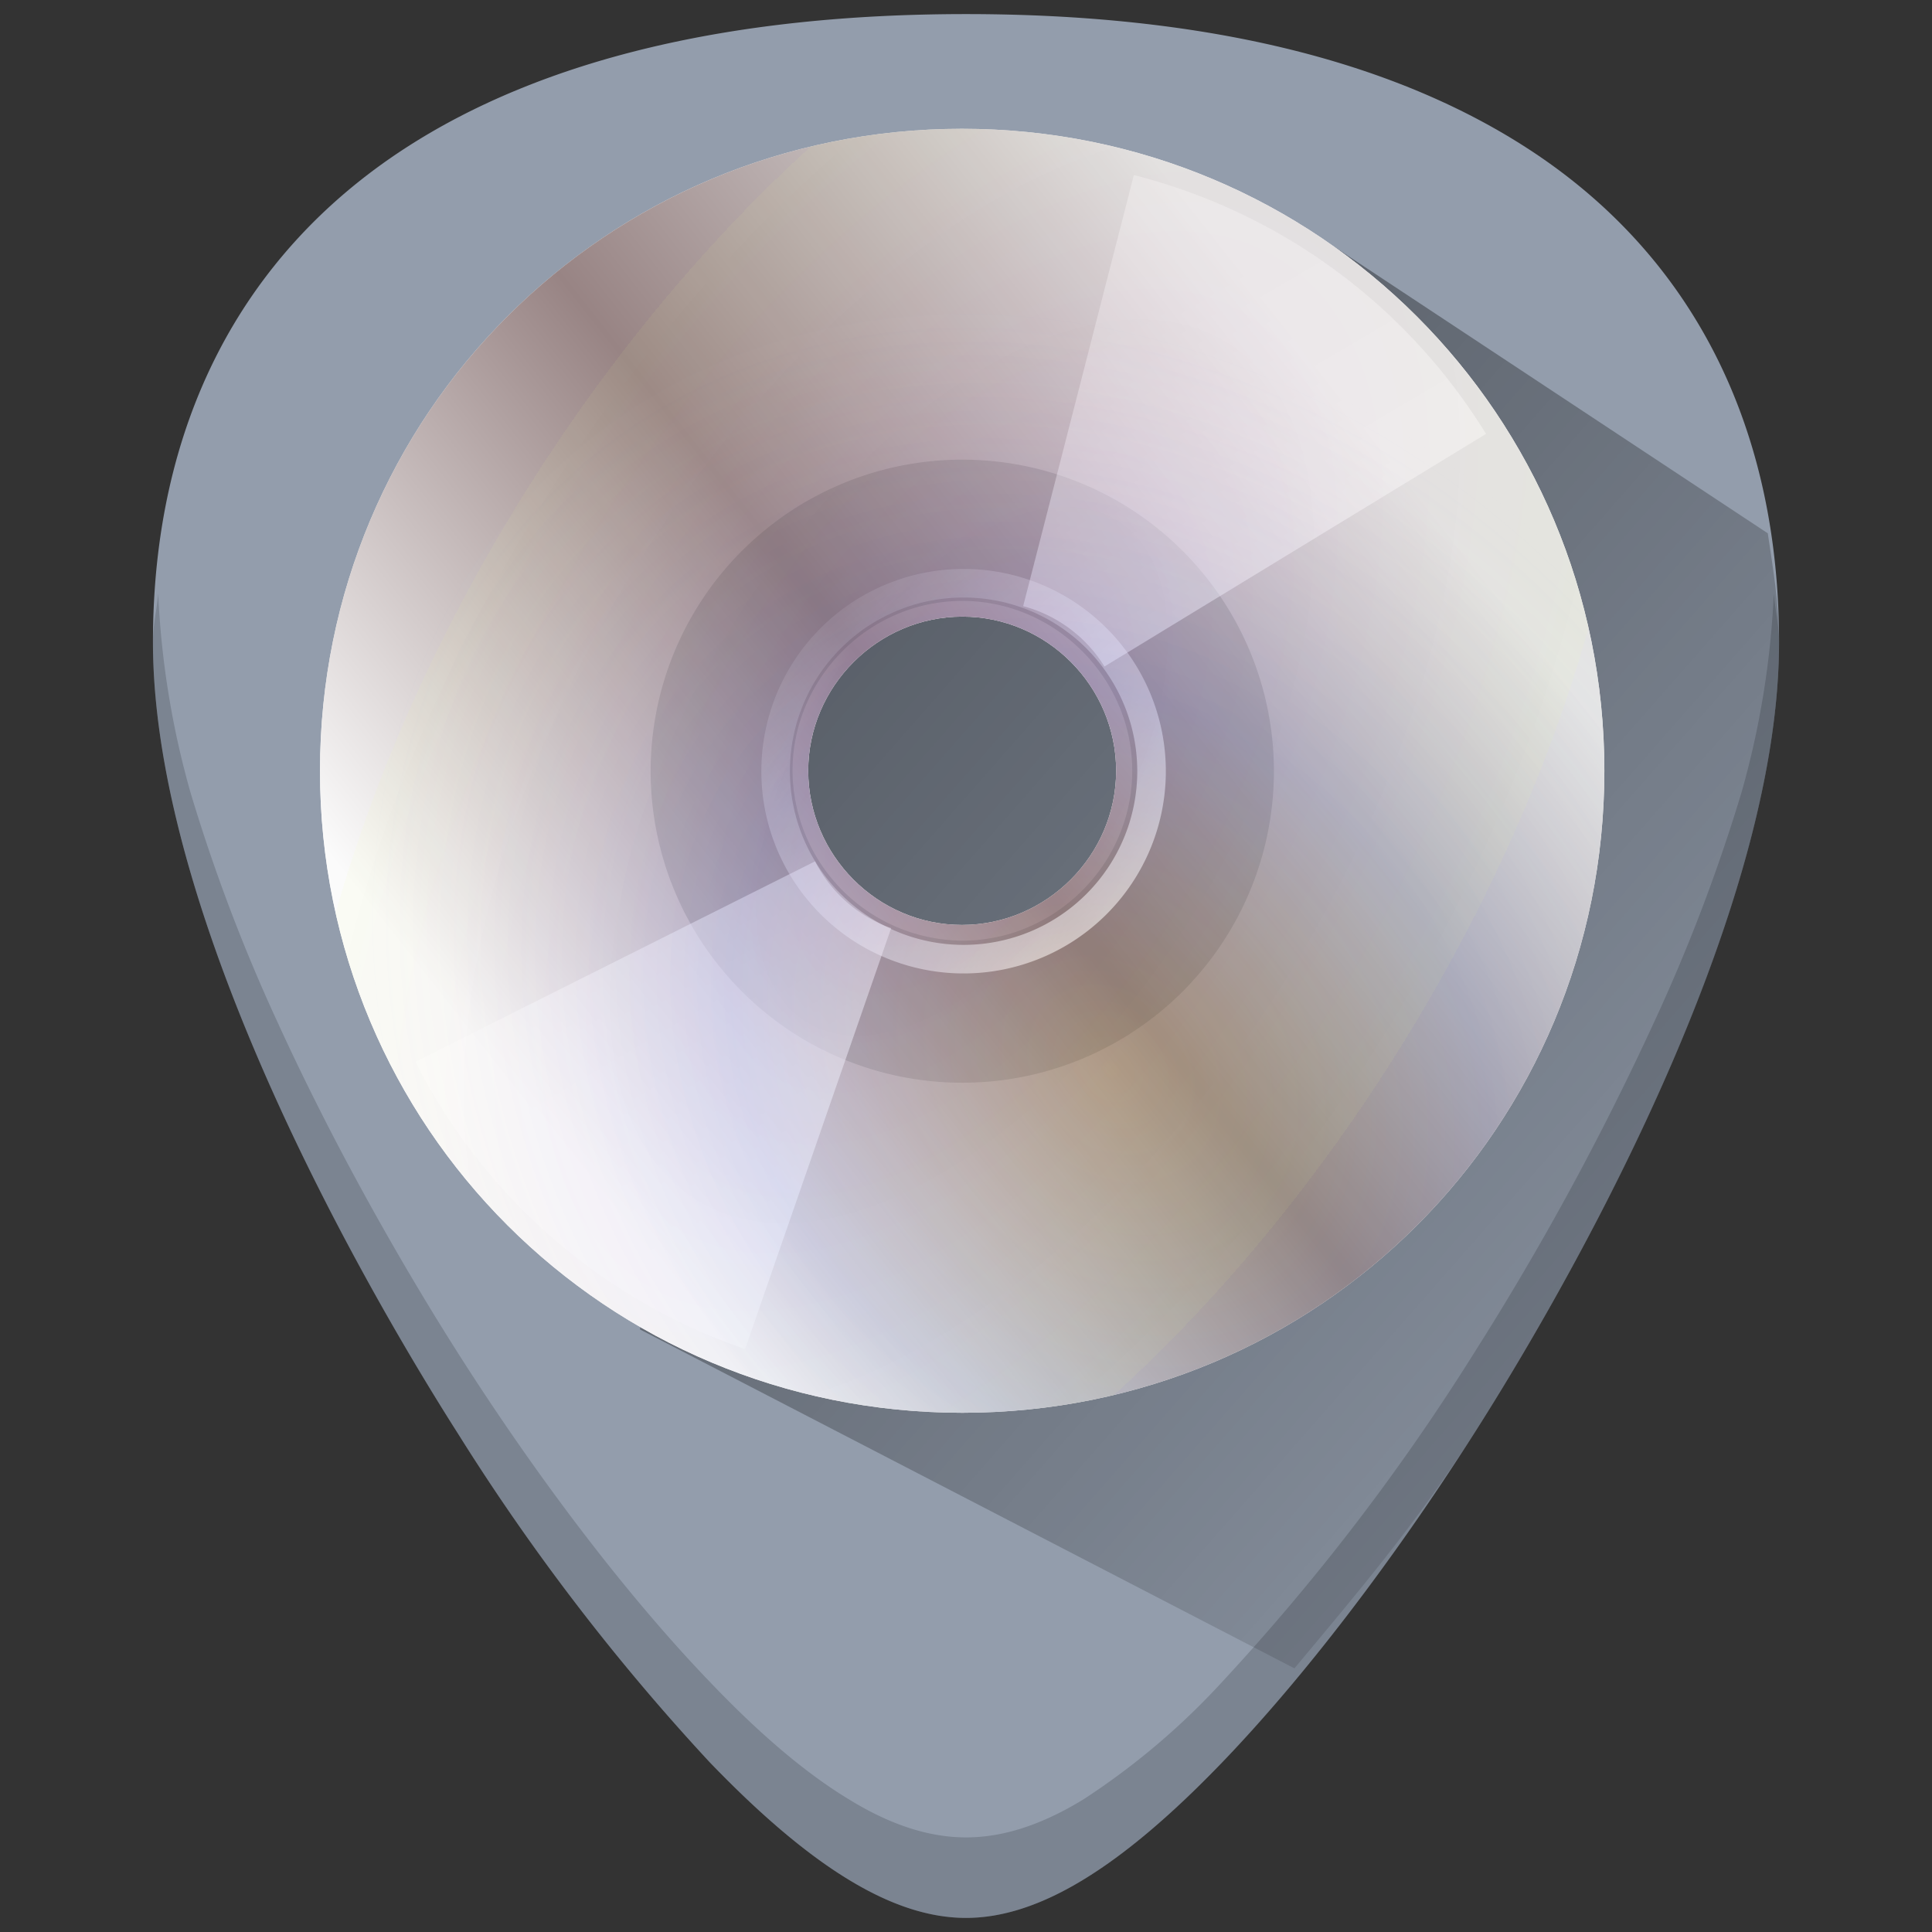 <svg xmlns="http://www.w3.org/2000/svg" xmlns:xlink="http://www.w3.org/1999/xlink" viewBox="0 0 48 48"><rect x="0" y="0" width="48" height="48" fill="#333333" stroke="none"/><defs><linearGradient id="f" x1="28.7" x2="17.74" y1="31.5" y2="18.37" gradientTransform="translate(4.4 .46) scale(.766)" gradientUnits="userSpaceOnUse"><stop stop-color="#fff" offset="0"/><stop stop-color="#fff" stop-opacity="0" offset="1"/></linearGradient><linearGradient id="e" x1="21.13" x2="29" y1="14.63" y2="28" gradientTransform="translate(0 -1.6) scale(.957)" gradientUnits="userSpaceOnUse" xlink:href="#a"/><linearGradient id="a"><stop stop-color="#fff" stop-opacity=".33" offset="0"/><stop stop-color="#fff" stop-opacity=".6" offset="1"/></linearGradient><linearGradient id="d" x1="12.27" x2="35.39" y1="32.42" y2="14.2" gradientTransform="translate(1.09 -1.53) scale(.911)" gradientUnits="userSpaceOnUse"><stop stop-color="#fbfbfb" offset="0"/><stop stop-color="#988484" offset=".5"/><stop stop-color="#e4e4e4" offset="1"/></linearGradient><linearGradient id="c" x1="15" x2="32.51" y1="11.19" y2="34.31" gradientTransform="translate(1.09 -1.53) scale(.911)" gradientUnits="userSpaceOnUse"><stop stop-color="#ebebeb" offset="0"/><stop stop-color="#fff" offset=".5"/><stop stop-color="#ebebeb" offset="1"/></linearGradient><radialGradient id="g" cx="37.75" cy="27.57" r="21.33" gradientTransform="matrix(.65 .733 -.599 .53 18.64 -15.33)" gradientUnits="userSpaceOnUse"><stop stop-color="#fff307" offset="0"/><stop stop-color="#166eff" offset=".5"/><stop stop-color="#fff" stop-opacity="0" offset="1"/></radialGradient><radialGradient id="h" cx="26.14" cy="38.81" r="21.33" gradientTransform="matrix(.589 -.951 .513 .318 -12.35 32.06)" gradientUnits="userSpaceOnUse"><stop stop-color="#b307ff" stop-opacity=".82" offset="0"/><stop stop-color="#f0ff8b" stop-opacity=".64" offset="1"/><stop stop-color="#fff" stop-opacity="0" offset="1"/></radialGradient><linearGradient id="b" x1="13.37" x2="48.28" y1="5.88" y2="36.56" gradientTransform="translate(2.16 .37)" gradientUnits="userSpaceOnUse"><stop offset="0"/><stop stop-opacity="0" offset="1"/></linearGradient></defs><path fill="#939dac" d="M24 .35c-5.83 0-10.52 1.12-13.93 3.33-4.1 2.66-6.27 6.9-6.27 12.27 0 7.23 5.8 16.88 7.58 19.67a54.47 54.47 0 0 0 6.25 8.16c2.54 2.64 4.57 3.87 6.37 3.87 1.8 0 3.83-1.23 6.37-3.87 2-2.08 4.22-4.97 6.25-8.16 1.78-2.79 7.58-12.44 7.58-19.67 0-5.37-2.16-9.62-6.26-12.27C34.52 1.47 29.84.35 24 .35z"/><path opacity=".2" fill="#1c1f24" d="M3.93 14.74c-.03.4-.13.78-.13 1.2 0 7.24 5.8 16.9 7.58 19.68a54.47 54.47 0 0 0 6.25 8.16c2.54 2.64 4.57 3.87 6.37 3.87 1.8 0 3.83-1.23 6.37-3.87 2-2.08 4.22-4.97 6.25-8.16 1.78-2.79 7.58-12.44 7.58-19.67 0-.43-.1-.8-.13-1.21a21.6 21.6 0 0 1-.8 4.94 43.2 43.2 0 0 1-2.2 5.77 69.59 69.59 0 0 1-4.45 8.17 54.46 54.46 0 0 1-6.25 8.16 17.98 17.98 0 0 1-3.46 2.93c-1.05.64-2 .94-2.91.94-.9 0-1.86-.3-2.9-.94-1.06-.64-2.2-1.6-3.47-2.93-2-2.08-4.22-4.97-6.25-8.16-.89-1.4-2.78-4.5-4.46-8.17a43.2 43.2 0 0 1-2.19-5.77 21.6 21.6 0 0 1-.8-4.94z"/><path opacity=".5" fill="url(#b)" d="M32.16 41.45c1.49-1.79 3-3.55 4.46-5.83.89-1.4 2.78-4.5 4.46-8.17.83-1.83 1.62-3.8 2.19-5.77.57-1.97.93-3.92.93-5.73 0-.96-.15-1.83-.28-2.7l-11.65-7.7-7.15 3.01-7.34 9.22-1.88 15.25z"/><path fill="url(#c)" d="M22.96 3.58c-8.84 0-15.95 7.1-15.95 15.95s7.11 15.95 15.96 15.95 15.95-7.1 15.95-15.95c0-8.84-7.11-15.95-15.96-15.95zm0 19.78c-2.1 0-3.82-1.73-3.82-3.83s1.73-3.83 3.83-3.83 3.82 1.73 3.82 3.83-1.73 3.83-3.83 3.83z" transform="translate(.94 -.38)"/><path fill="url(#d)" d="M22.96 3.58c-8.84 0-15.95 7.1-15.95 15.95s7.11 15.95 15.96 15.95 15.95-7.1 15.95-15.95c0-8.84-7.11-15.95-15.96-15.95zm0 19.78c-2.1 0-3.82-1.73-3.82-3.83s1.73-3.83 3.83-3.83 3.82 1.73 3.82 3.83-1.73 3.83-3.83 3.83z" transform="translate(.94 -.38)"/><path opacity=".11" d="M23.9 11.42a7.74 7.74 0 1 0 .01 15.48 7.74 7.74 0 0 0 0-15.48zm0 11.95a4.25 4.25 0 0 1-4.21-4.22c0-2.3 1.9-4.22 4.22-4.22 2.3 0 4.22 1.91 4.22 4.22 0 2.31-1.91 4.22-4.22 4.22z"/><path fill="url(#e)" d="M27.23 4.73l-2.75 10.71a3.4 3.4 0 0 1 2.02 1.5l9.48-5.78a14.45 14.45 0 0 0-8.75-6.43zM17.57 33.9l3.63-10.46a3.4 3.4 0 0 1-1.89-1.66l-9.93 4.98a14.45 14.45 0 0 0 8.2 7.14z" transform="translate(.94 -.38)"/><path stroke-width=".71" stroke="url(#f)" opacity=".67" fill="none" d="M27.67 19.54a4.67 4.67 0 1 1-9.34 0 4.67 4.67 0 1 1 9.34 0z" transform="translate(.94 -.38)"/><path opacity=".11" fill="url(#g)" d="M22.96 3.58c-8.84 0-15.95 7.1-15.95 15.95s7.11 15.95 15.96 15.95 15.95-7.1 15.95-15.95c0-8.84-7.11-15.95-15.96-15.95zm0 19.78c-2.1 0-3.82-1.73-3.82-3.83s1.73-3.83 3.83-3.83 3.82 1.73 3.82 3.83-1.73 3.83-3.83 3.83z" transform="translate(.94 -.38)"/><path opacity=".1" fill="url(#h)" d="M22.96 3.58c-8.84 0-15.95 7.1-15.95 15.95s7.11 15.95 15.96 15.95 15.95-7.1 15.95-15.95c0-8.84-7.11-15.95-15.96-15.95zm0 19.78c-2.1 0-3.82-1.73-3.82-3.83s1.73-3.83 3.83-3.83 3.82 1.73 3.82 3.83-1.73 3.83-3.83 3.83z" transform="translate(.94 -.38)"/></svg>